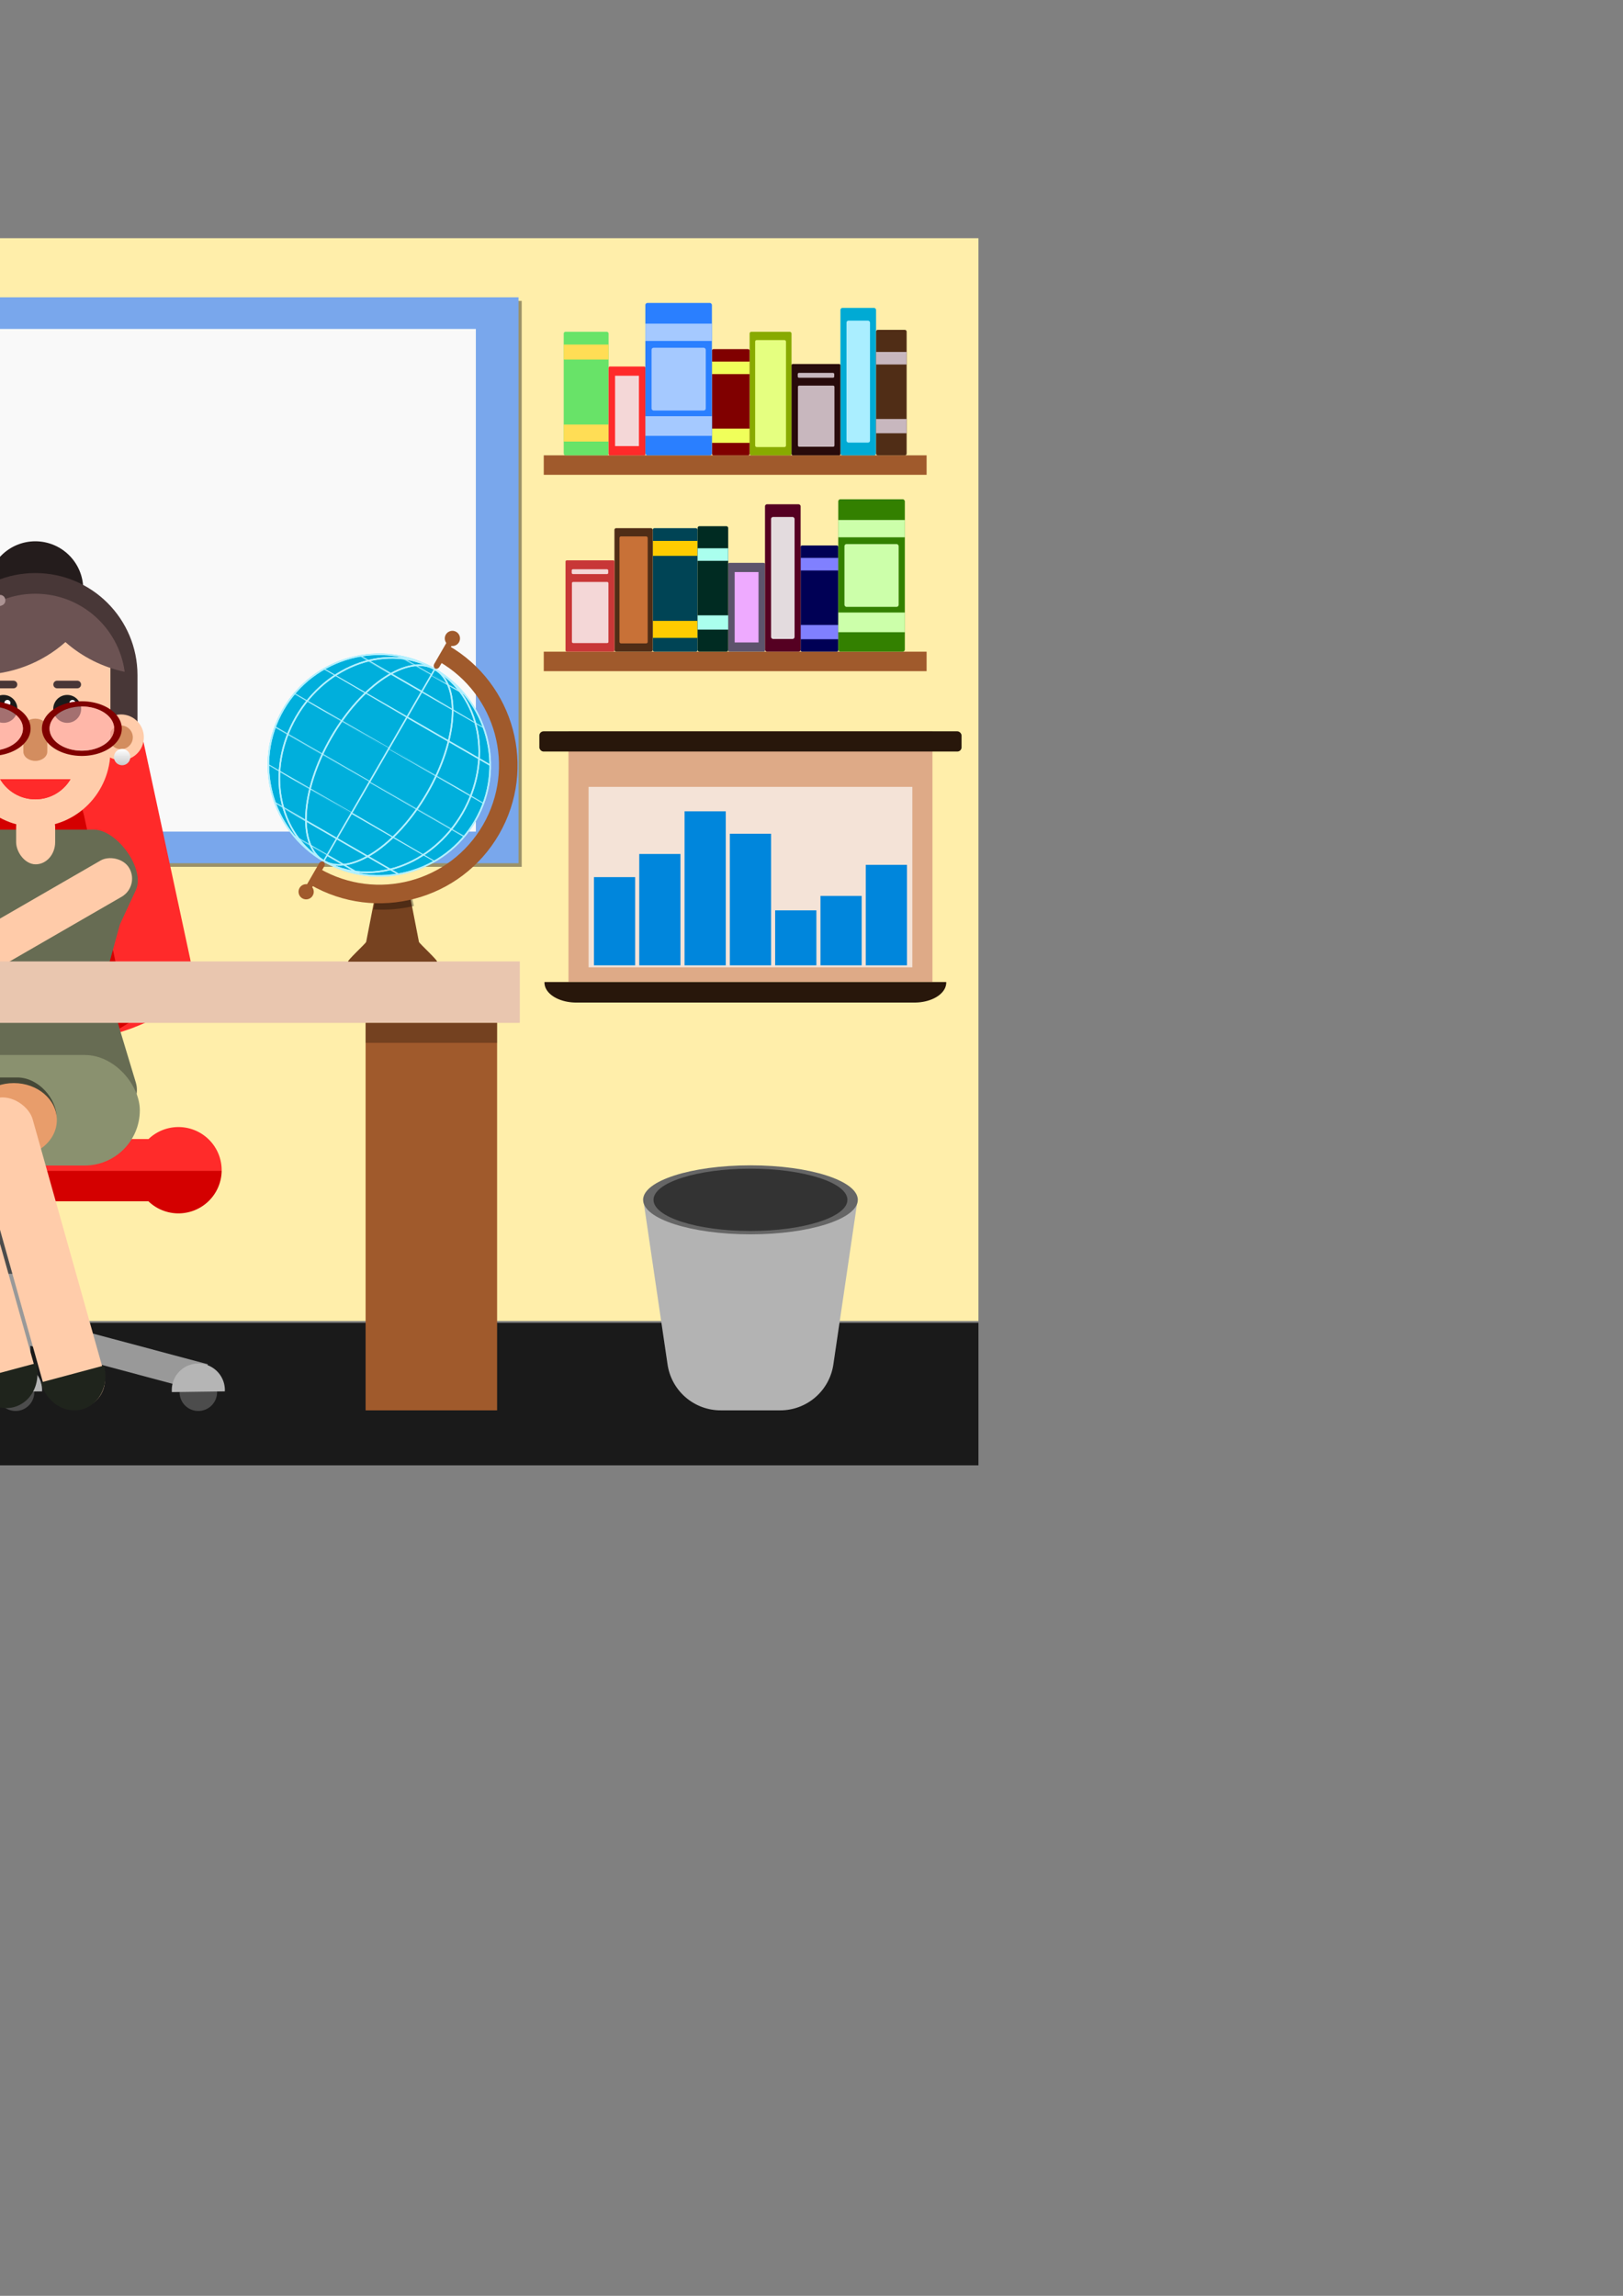 <?xml version="1.0" encoding="UTF-8" standalone="no"?>
<svg
   xmlns:dc="http://purl.org/dc/elements/1.1/"
   xmlns:cc="http://creativecommons.org/ns#"
   xmlns:rdf="http://www.w3.org/1999/02/22-rdf-syntax-ns#"
   xmlns:svg="http://www.w3.org/2000/svg"
   xmlns="http://www.w3.org/2000/svg"
   xmlns:xlink="http://www.w3.org/1999/xlink"
   xmlns:sodipodi="http://sodipodi.sourceforge.net/DTD/sodipodi-0.dtd"
   xmlns:inkscape="http://www.inkscape.org/namespaces/inkscape"
   width="793.701"
   height="1122.52"
   viewBox="0 0 210 297"
   version="1.1"
   id="svg8"
   inkscape:version="0.92.3 (2405546, 2018-03-11)"
   sodipodi:docname="main_menu.svg">
  <rect x="0" y="0" width="210" height="297" fill="#808080" stroke="none"/>
  <defs
     id="defs2">
    <inkscape:path-effect
       effect="fillet_chamfer"
       id="path-effect4284"
       is_visible="true"
       lpeversion="1"
       satellites_param="F,0,0,1,0,0,0,1 @ F,0,0,1,0,0,0,1 @ F,0,1,1,0,6,0,1 @ F,0,1,1,0,6,0,1"
       unit="px"
       method="auto"
       mode="F"
       radius="6"
       chamfer_steps="1"
       flexible="false"
       use_knot_distance="true"
       apply_no_radius="true"
       apply_with_radius="true"
       only_selected="true"
       hide_knots="false" />
    <linearGradient
       inkscape:collect="always"
       id="linearGradient4138">
      <stop
         style="stop-color:#cccccc;stop-opacity:1"
         offset="0"
         id="stop4134" />
      <stop
         style="stop-color:#ffffff;stop-opacity:1"
         offset="1"
         id="stop4136" />
    </linearGradient>
    <inkscape:path-effect
       effect="fillet_chamfer"
       id="path-effect3327"
       is_visible="true"
       lpeversion="1"
       satellites_param="F,0,0,1,0,0,0,1 @ F,0,0,1,0,0,0,1 @ F,0,1,1,0,4,0,1 @ F,0,1,1,0,4,0,1"
       unit="px"
       method="auto"
       mode="F"
       radius="4"
       chamfer_steps="1"
       flexible="false"
       use_knot_distance="true"
       apply_no_radius="true"
       apply_with_radius="true"
       only_selected="true"
       hide_knots="false" />
    <linearGradient
       inkscape:collect="always"
       id="linearGradient1755">
      <stop
         style="stop-color:#f2f2f2;stop-opacity:1;"
         offset="0"
         id="stop1751" />
      <stop
         style="stop-color:#e6e6e6;stop-opacity:1"
         offset="1"
         id="stop1753" />
    </linearGradient>
    <linearGradient
       inkscape:collect="always"
       id="linearGradient1739">
      <stop
         style="stop-color:#cccccc;stop-opacity:1"
         offset="0"
         id="stop1735" />
      <stop
         style="stop-color:#ffffff;stop-opacity:1"
         offset="1"
         id="stop1737" />
    </linearGradient>
    <linearGradient
       inkscape:collect="always"
       xlink:href="#linearGradient1739"
       id="linearGradient1741"
       x1="59.21"
       y1="101.579"
       x2="59.21"
       y2="86.961"
       gradientUnits="userSpaceOnUse"
       gradientTransform="matrix(0.508,0,0,0.508,-97.593,72.943)" />
    <linearGradient
       inkscape:collect="always"
       xlink:href="#linearGradient1755"
       id="linearGradient1757"
       x1="153.408"
       y1="350.514"
       x2="190.48"
       y2="350.514"
       gradientUnits="userSpaceOnUse"
       gradientTransform="matrix(0.134,0,0,0.134,-97.593,72.943)" />
    <linearGradient
       inkscape:collect="always"
       xlink:href="#linearGradient4138"
       id="linearGradient4140"
       x1="-7.739"
       y1="91.579"
       x2="-7.739"
       y2="89.561"
       gradientUnits="userSpaceOnUse"
       gradientTransform="translate(1.136,0.444)" />
    <linearGradient
       inkscape:collect="always"
       xlink:href="#linearGradient4138"
       id="linearGradient4144"
       gradientUnits="userSpaceOnUse"
       gradientTransform="translate(23.54,0.444)"
       x1="-7.739"
       y1="91.579"
       x2="-7.739"
       y2="89.561" />
  </defs>
  <sodipodi:namedview
     id="base"
     pagecolor="#ffffff"
     bordercolor="#666666"
     borderopacity="1.0"
     inkscape:pageopacity="0.0"
     inkscape:pageshadow="2"
     inkscape:zoom="0.35355339"
     inkscape:cx="-387.84515"
     inkscape:cy="673.31253"
     inkscape:document-units="px"
     inkscape:current-layer="layer1"
     inkscape:document-rotation="0"
     showgrid="false"
     units="px"
     showborder="false"
     inkscape:object-nodes="false"
     inkscape:snap-intersection-paths="false"
     inkscape:window-width="1366"
     inkscape:window-height="706"
     inkscape:window-x="0"
     inkscape:window-y="28"
     inkscape:window-maximized="1"
     showguides="true"
     inkscape:guide-bbox="true" />
  <g
     inkscape:label="TOOLKIT"
     inkscape:groupmode="layer"
     id="layer1"
     style="display:none"
     sodipodi:insensitive="true">
    <rect
       style="opacity:1;fill:none;stroke:#000000;stroke-width:0.265;stroke-miterlimit:4;stroke-dasharray:none"
       id="rect1615"
       width="211.667"
       height="158.75"
       x="-84.931"
       y="31.221" />
    <rect
       style="opacity:1;fill:#c17d11;fill-opacity:1;stroke:none;stroke-width:0.265;stroke-miterlimit:4;stroke-dasharray:none"
       id="rect1617"
       width="18.709"
       height="18.709"
       x="-127.594"
       y="31.089" />
  </g>
  <g
     inkscape:groupmode="layer"
     id="layer11"
     inkscape:label="ENTORNO"
     style="display:inline">
    <rect
       style="opacity:1;fill:#1a1a1a;fill-opacity:1;stroke:none;stroke-width:0.273;stroke-linecap:round;stroke-linejoin:round;stroke-opacity:1"
       id="rect3332"
       width="211.667"
       height="18.435"
       x="-85.065"
       y="171.128"
       inkscape:export-xdpi="96"
       inkscape:export-ydpi="96" />
    <rect
       style="opacity:1;fill:#ffeeaa;fill-opacity:1;stroke:none;stroke-width:0.752;stroke-linecap:round;stroke-linejoin:round;stroke-opacity:1"
       id="rect3334"
       width="211.667"
       height="140.074"
       x="-85.065"
       y="30.813"
       inkscape:export-xdpi="96"
       inkscape:export-ydpi="96" />
  </g>
  <g
     inkscape:groupmode="layer"
     id="layer6"
     inkscape:label="PIZARRON"
     style="display:inline">
    <rect
       style="display:inline;opacity:0.394;fill:#000000;fill-opacity:1;stroke:none;stroke-width:0.255;stroke-miterlimit:4;stroke-dasharray:none"
       id="rect2319"
       width="134.33"
       height="73.211"
       x="-66.827"
       y="38.928"
       inkscape:export-xdpi="96"
       inkscape:export-ydpi="96" />
    <g
       id="g4148"
       inkscape:export-xdpi="96"
       inkscape:export-ydpi="96"
       inkscape:export-filename="E:\PythonStuff\SIM\data\bck\elements\pizarron.png">
      <rect
         style="display:inline;fill:#79a7ec;fill-opacity:1;stroke:none;stroke-width:0.255;stroke-miterlimit:4;stroke-dasharray:none"
         id="rect1781"
         width="134.33"
         height="73.211"
         x="-67.239"
         y="38.462" />
      <rect
         style="display:inline;fill:#f9f9f9;fill-opacity:1;stroke:none;stroke-width:0.23;stroke-miterlimit:4;stroke-dasharray:none"
         id="rect1783"
         width="123.288"
         height="65.022"
         x="-61.718"
         y="42.556" />
    </g>
  </g>
  <g
     inkscape:groupmode="layer"
     id="layer7"
     inkscape:label="BOOKSHELVES"
     style="display:inline">
    <rect
       style="display:inline;fill:#1a1a1a;fill-opacity:0;stroke:none;stroke-width:0.264;stroke-miterlimit:4;stroke-dasharray:none"
       id="rect1776"
       width="178.857"
       height="110.563"
       x="-71.729"
       y="40.703"
       inkscape:export-xdpi="96"
       inkscape:export-ydpi="96" />
    <rect
       style="fill:#a05a2c;fill-opacity:1;stroke:none;stroke-width:0.215;stroke-miterlimit:4;stroke-dasharray:none"
       id="rect1786"
       width="49.538"
       height="2.521"
       x="70.356"
       y="58.904"
       inkscape:export-xdpi="96"
       inkscape:export-ydpi="96" />
    <g
       id="g4193"
       inkscape:export-xdpi="96"
       inkscape:export-ydpi="96"
       inkscape:export-filename="E:\PythonStuff\SIM\data\bck\books\b_0.png">
      <rect
         style="fill:#68e368;fill-opacity:1;stroke:none;stroke-width:0.237;stroke-miterlimit:4;stroke-dasharray:none"
         id="rect1798"
         width="5.807"
         height="15.979"
         x="72.939"
         y="42.925"
         ry="0.219" />
      <path
         id="rect1802"
         style="fill:#ffdd55;fill-opacity:1;stroke:none;stroke-width:0.237;stroke-miterlimit:4;stroke-dasharray:none"
         d="m 72.939,44.575 v 1.936 h 5.807 v -1.936 z m 0,10.346 v 2.2 h 5.807 v -2.2 z" />
    </g>
    <g
       id="g4197"
       inkscape:export-xdpi="96"
       inkscape:export-ydpi="96"
       inkscape:export-filename="E:\PythonStuff\SIM\data\bck\books\g4197.png">
      <rect
         style="fill:#ff2a2a;fill-opacity:1;stroke:none;stroke-width:0.182;stroke-miterlimit:4;stroke-dasharray:none"
         id="rect1826"
         width="4.762"
         height="11.489"
         x="78.746"
         y="47.415"
         ry="0.157" />
      <rect
         style="fill:#f4d7d7;fill-opacity:1;stroke:none;stroke-width:0.264;stroke-miterlimit:4;stroke-dasharray:none"
         id="rect1884"
         width="3.087"
         height="9.105"
         x="79.583"
         y="48.607" />
    </g>
    <g
       id="g4210"
       inkscape:export-xdpi="96"
       inkscape:export-ydpi="96"
       inkscape:export-filename="E:\PythonStuff\SIM\data\bck\books\g4210.png">
      <rect
         style="fill:#88aa00;fill-opacity:1;stroke:none;stroke-width:0.229;stroke-miterlimit:4;stroke-dasharray:none"
         id="rect1832"
         width="5.424"
         height="15.979"
         x="96.992"
         y="42.925"
         ry="0.219" />
      <rect
         style="fill:#e5ff80;fill-opacity:1;stroke:none;stroke-width:0.183;stroke-miterlimit:4;stroke-dasharray:none"
         id="rect1886"
         width="3.988"
         height="13.839"
         x="97.71"
         y="43.995"
         ry="0.189" />
    </g>
    <g
       id="g4206"
       inkscape:export-xdpi="96"
       inkscape:export-ydpi="96"
       inkscape:export-filename="E:\PythonStuff\SIM\data\bck\books\g4206.png">
      <rect
         style="fill:#800000;fill-opacity:1;stroke:none;stroke-width:0.201;stroke-miterlimit:4;stroke-dasharray:none"
         id="rect1830"
         width="4.871"
         height="13.738"
         x="92.121"
         y="45.166"
         ry="0.188" />
      <path
         id="path1953"
         style="fill:#f0ff5a;fill-opacity:1;stroke:none;stroke-width:0.199;stroke-miterlimit:4;stroke-dasharray:none"
         d="m 92.121,46.775 v 1.623 h 4.871 v -1.623 z m 0,8.675 v 1.845 h 4.871 v -1.845 z" />
    </g>
    <g
       id="g4202"
       inkscape:export-xdpi="96"
       inkscape:export-ydpi="96"
       inkscape:export-filename="E:\PythonStuff\SIM\data\bck\books\g4202.png">
      <rect
         style="fill:#2a7fff;fill-opacity:1;stroke:none;stroke-width:0.321;stroke-miterlimit:4;stroke-dasharray:none"
         id="rect1828"
         width="8.613"
         height="19.715"
         x="83.504"
         y="39.189"
         ry="0.27" />
      <path
         id="path1955"
         style="fill:#a5c9ff;fill-opacity:1;stroke:none;stroke-width:0.311;stroke-miterlimit:4;stroke-dasharray:none"
         d="m 83.505,41.869 v 2.24 h 8.613 v -2.24 z m 0,11.971 v 2.546 h 8.613 v -2.546 z" />
      <rect
         style="fill:#a5c9ff;fill-opacity:1;stroke:none;stroke-width:0.264;stroke-miterlimit:4;stroke-dasharray:none"
         id="rect1957"
         width="7.016"
         height="8.124"
         x="84.303"
         y="44.985"
         ry="0.27" />
    </g>
    <g
       id="g4219"
       inkscape:export-xdpi="96"
       inkscape:export-ydpi="96"
       inkscape:export-filename="E:\PythonStuff\SIM\data\bck\books\g4219.png">
      <rect
         style="fill:#00aad4;fill-opacity:1;stroke:none;stroke-width:0.231;stroke-miterlimit:4;stroke-dasharray:none"
         id="rect1858"
         width="4.609"
         height="19.07"
         x="108.745"
         y="39.834"
         ry="0.261" />
      <rect
         style="fill:#aaeeff;fill-opacity:1;stroke:none;stroke-width:0.264;stroke-miterlimit:4;stroke-dasharray:none"
         id="rect1959"
         width="3.043"
         height="15.781"
         x="109.528"
         y="41.478"
         ry="0.261" />
    </g>
    <g
       id="g4223"
       inkscape:export-xdpi="96"
       inkscape:export-ydpi="96"
       inkscape:export-filename="E:\PythonStuff\SIM\data\bck\books\g4223.png">
      <rect
         style="fill:#502d16;fill-opacity:1;stroke:none;stroke-width:0.197;stroke-miterlimit:4;stroke-dasharray:none"
         id="rect1860"
         width="3.957"
         height="16.231"
         x="113.354"
         y="42.673"
         ry="0.222" />
      <path
         id="path1961"
         style="fill:#c8b7be;fill-opacity:1;stroke:none;stroke-width:0.179;stroke-miterlimit:4;stroke-dasharray:none"
         d="m 113.354,45.529 v 1.623 h 3.957 v -1.623 z m 0,8.675 v 1.845 h 3.957 v -1.845 z" />
    </g>
    <g
       id="g4215"
       inkscape:export-xdpi="96"
       inkscape:export-ydpi="96"
       inkscape:export-filename="E:\PythonStuff\SIM\data\bck\books\g4215.png">
      <rect
         style="fill:#280b0b;fill-opacity:1;stroke:none;stroke-width:0.213;stroke-miterlimit:4;stroke-dasharray:none"
         id="rect1834"
         width="6.329"
         height="11.816"
         x="102.416"
         y="47.088"
         ry="0.162" />
      <rect
         style="fill:#c8b7be;fill-opacity:1;stroke:none;stroke-width:0.259;stroke-miterlimit:4;stroke-dasharray:none"
         id="rect1963"
         width="4.724"
         height="7.905"
         x="103.246"
         y="49.886"
         ry="0.156" />
      <rect
         style="fill:#c8b7be;fill-opacity:1;stroke:none;stroke-width:0.237;stroke-miterlimit:4;stroke-dasharray:none;stroke-opacity:1"
         id="rect1975"
         width="4.724"
         height="0.627"
         x="103.219"
         y="48.24"
         ry="0.156" />
    </g>
    <rect
       style="fill:#a05a2c;fill-opacity:1;stroke:none;stroke-width:0.215;stroke-miterlimit:4;stroke-dasharray:none"
       id="rect1977"
       width="49.538"
       height="2.521"
       x="70.356"
       y="84.304"
       inkscape:export-xdpi="96"
       inkscape:export-ydpi="96" />
    <g
       id="g4248"
       inkscape:export-xdpi="96"
       inkscape:export-ydpi="96"
       inkscape:export-filename="E:\PythonStuff\SIM\data\bck\books\g4248.png">
      <rect
         style="fill:#004455;fill-opacity:1;stroke:none;stroke-width:0.237;stroke-miterlimit:4;stroke-dasharray:none"
         id="rect1979"
         width="5.807"
         height="15.979"
         x="84.458"
         y="68.324"
         ry="0.219" />
      <path
         id="path1981"
         style="fill:#ffcc00;fill-opacity:1;stroke:none;stroke-width:0.237;stroke-miterlimit:4;stroke-dasharray:none"
         d="m 84.458,69.975 v 1.936 h 5.807 v -1.936 z m 0,10.346 v 2.2 h 5.807 v -2.2 z" />
    </g>
    <g
       id="g4240"
       inkscape:export-xdpi="96"
       inkscape:export-ydpi="96"
       inkscape:export-filename="E:\PythonStuff\SIM\data\bck\books\g4240.png">
      <rect
         style="fill:#5d536c;fill-opacity:1;stroke:none;stroke-width:0.182;stroke-miterlimit:4;stroke-dasharray:none"
         id="rect1993"
         width="4.762"
         height="11.489"
         x="94.221"
         y="72.814"
         ry="0.157" />
      <rect
         style="fill:#eeaaff;fill-opacity:1;stroke:none;stroke-width:0.264;stroke-miterlimit:4;stroke-dasharray:none"
         id="rect1995"
         width="3.087"
         height="9.105"
         x="95.059"
         y="74.007" />
    </g>
    <g
       id="g4252"
       inkscape:export-xdpi="96"
       inkscape:export-ydpi="96"
       inkscape:export-filename="E:\PythonStuff\SIM\data\bck\books\g4252.png">
      <rect
         style="fill:#502d16;fill-opacity:1;stroke:none;stroke-width:0.219;stroke-miterlimit:4;stroke-dasharray:none"
         id="rect1997"
         width="4.956"
         height="15.979"
         x="79.502"
         y="68.324"
         ry="0.219" />
      <rect
         style="fill:#c87137;fill-opacity:1;stroke:none;stroke-width:0.175;stroke-miterlimit:4;stroke-dasharray:none"
         id="rect1999"
         width="3.645"
         height="13.839"
         x="80.157"
         y="69.394"
         ry="0.189" />
    </g>
    <g
       id="g4232"
       inkscape:export-xdpi="96"
       inkscape:export-ydpi="96"
       inkscape:export-filename="E:\PythonStuff\SIM\data\bck\books\g4232.png">
      <rect
         style="fill:#000055;fill-opacity:1;stroke:none;stroke-width:0.201;stroke-miterlimit:4;stroke-dasharray:none"
         id="rect1985"
         width="4.871"
         height="13.738"
         x="103.593"
         y="70.565"
         ry="0.188" />
      <path
         id="path2001"
         style="fill:#8080ff;fill-opacity:1;stroke:none;stroke-width:0.199;stroke-miterlimit:4;stroke-dasharray:none"
         d="m 103.593,72.175 v 1.623 h 4.871 v -1.623 z m 0,8.675 v 1.845 h 4.871 v -1.845 z" />
    </g>
    <g
       id="g4228"
       inkscape:export-xdpi="96"
       inkscape:export-ydpi="96"
       inkscape:export-filename="E:\PythonStuff\SIM\data\bck\books\g4228.png">
      <rect
         style="fill:#338000;fill-opacity:1;stroke:none;stroke-width:0.321;stroke-miterlimit:4;stroke-dasharray:none"
         id="rect1983"
         width="8.613"
         height="19.715"
         x="108.464"
         y="64.589"
         ry="0.27" />
      <path
         id="path2003"
         style="fill:#ccffaa;fill-opacity:1;stroke:none;stroke-width:0.311;stroke-miterlimit:4;stroke-dasharray:none"
         d="m 108.464,67.269 v 2.24 h 8.613 v -2.24 z m 0,11.971 v 2.546 h 8.613 V 79.24 Z" />
      <rect
         style="fill:#ccffaa;fill-opacity:1;stroke:none;stroke-width:0.264;stroke-miterlimit:4;stroke-dasharray:none"
         id="rect2005"
         width="7.016"
         height="8.124"
         x="109.263"
         y="70.384"
         ry="0.27" />
    </g>
    <g
       id="g4236"
       inkscape:export-xdpi="96"
       inkscape:export-ydpi="96"
       inkscape:export-filename="E:\PythonStuff\SIM\data\bck\books\g4236.png">
      <rect
         style="fill:#550022;fill-opacity:1;stroke:none;stroke-width:0.231;stroke-miterlimit:4;stroke-dasharray:none"
         id="rect1989"
         width="4.609"
         height="19.07"
         x="98.984"
         y="65.234"
         ry="0.261" />
      <rect
         style="fill:#e3dbde;fill-opacity:1;stroke:none;stroke-width:0.264;stroke-miterlimit:4;stroke-dasharray:none"
         id="rect2007"
         width="3.043"
         height="15.781"
         x="99.767"
         y="66.878"
         ry="0.261" />
    </g>
    <g
       id="g4244"
       inkscape:export-xdpi="96"
       inkscape:export-ydpi="96"
       inkscape:export-filename="E:\PythonStuff\SIM\data\bck\books\g4244.png">
      <rect
         style="fill:#002b22;fill-opacity:1;stroke:none;stroke-width:0.197;stroke-miterlimit:4;stroke-dasharray:none"
         id="rect1991"
         width="3.957"
         height="16.231"
         x="90.264"
         y="68.073"
         ry="0.222" />
      <path
         id="path2009"
         style="fill:#aaffee;fill-opacity:1;stroke:none;stroke-width:0.179;stroke-miterlimit:4;stroke-dasharray:none"
         d="m 90.264,70.929 v 1.623 h 3.957 v -1.623 z m 0,8.675 v 1.845 h 3.957 v -1.845 z" />
    </g>
    <g
       id="g4257"
       inkscape:export-xdpi="96"
       inkscape:export-ydpi="96"
       inkscape:export-filename="E:\PythonStuff\SIM\data\bck\books\g4257.png">
      <rect
         style="fill:#c83737;fill-opacity:1;stroke:none;stroke-width:0.213;stroke-miterlimit:4;stroke-dasharray:none"
         id="rect1987"
         width="6.329"
         height="11.816"
         x="73.173"
         y="72.488"
         ry="0.162" />
      <rect
         style="fill:#f4d7d7;fill-opacity:1;stroke:none;stroke-width:0.259;stroke-miterlimit:4;stroke-dasharray:none"
         id="rect2011"
         width="4.724"
         height="7.905"
         x="74.002"
         y="75.286"
         ry="0.156" />
      <rect
         style="fill:#f4d7d7;fill-opacity:1;stroke:none;stroke-width:0.237;stroke-miterlimit:4;stroke-dasharray:none;stroke-opacity:1"
         id="rect2013"
         width="4.724"
         height="0.627"
         x="73.975"
         y="73.64"
         ry="0.156" />
    </g>
  </g>
  <g
     inkscape:groupmode="layer"
     id="layer12"
     inkscape:label="SILLA"
     style="display:inline">
    <rect
       style="fill:#999999;fill-opacity:1;stroke:none;stroke-width:0.157;stroke-linecap:round;stroke-linejoin:round;stroke-opacity:1"
       id="rect3045"
       width="3.955"
       height="28.328"
       x="0.135"
       y="126.448"
       ry="4.574"
       inkscape:export-xdpi="96"
       inkscape:export-ydpi="96" />
    <path
       id="rect3042"
       style="fill:#ff2a2a;fill-opacity:1;stroke:none;stroke-width:0.224;stroke-linecap:round;stroke-linejoin:round;stroke-opacity:1"
       d="m -7.14,87.442 c -1.76,0.08 -3.383,1.05 -4.468,2.405 -1.684,2.062 -2.468,4.68 -2.981,7.249 -2.052,9.567 -4.12,19.131 -6.162,28.7 -0.221,1.372 0.642,2.658 1.568,3.546 1.641,1.57 3.727,2.624 5.829,3.477 2.023,0.775 4.134,1.417 6.309,1.544 6.009,0.021 12.019,0.003 18.028,0.009 2.1,-0.059 4.145,-0.656 6.107,-1.365 2.193,-0.836 4.369,-1.899 6.114,-3.468 0.839,-0.777 1.641,-1.769 1.786,-2.963 0.093,-0.869 -0.251,-1.704 -0.388,-2.551 -2.027,-9.413 -4.038,-18.83 -6.076,-28.241 -0.566,-2.321 -1.452,-4.663 -3.127,-6.42 -1.142,-1.22 -2.786,-1.97 -4.468,-1.932 -5.984,0.005 -11.968,-0.01 -17.952,0.008 -0.04,0.001 -0.079,0.002 -0.119,0.004 z"
       inkscape:export-xdpi="96"
       inkscape:export-ydpi="96" />
    <path
       style="fill:#d40000;fill-opacity:1;stroke:none;stroke-width:0.508;stroke-linecap:round;stroke-linejoin:round;stroke-opacity:1"
       sodipodi:type="inkscape:offset"
       inkscape:radius="-7.8559484"
       inkscape:original="M 10.931641 87.431641 C 4.9476826 87.436741 -1.0377113 87.421483 -7.0214844 87.439453 C -7.0610354 87.440553 -7.0991212 87.442159 -7.1386719 87.443359 L -7.1386719 87.441406 C -8.8985746 87.521246 -10.521903 88.491924 -11.607422 89.847656 C -13.291508 91.909988 -14.076026 94.527131 -14.589844 97.095703 C -16.641655 106.66277 -18.708539 116.22779 -20.75 125.79688 C -20.970685 127.16915 -20.108997 128.45371 -19.183594 129.3418 C -17.542627 130.91216 -15.456856 131.96597 -13.355469 132.81836 C -11.332348 133.59306 -9.2213919 134.23659 -7.046875 134.36328 C -1.0377416 134.38388 4.9730637 134.36509 10.982422 134.37109 C 13.082214 134.31189 15.127204 133.71523 17.089844 133.00586 C 19.28322 132.17014 21.457818 131.10887 23.203125 129.53906 C 24.041977 128.76231 24.844502 127.76843 24.990234 126.57422 C 25.083294 125.70508 24.739075 124.8705 24.601562 124.02344 C 22.574354 114.61038 20.562571 105.19403 18.525391 95.783203 C 17.959544 93.462504 17.07345 91.12061 15.398438 89.363281 C 14.256191 88.143456 12.613635 87.394179 10.931641 87.431641 z "
       xlink:href="#rect3042"
       id="path3112"
       inkscape:href="#rect3042"
       transform="translate(0,7.938)"
       d="m 9.92,95.287 c -5.222,0.003 -10.426,-0.004 -15.613,0.008 -0.37,0.587 -0.832,1.534 -1.193,3.342 a 7.857,7.857 0 0 1 -0.021,0.105 c -1.837,8.566 -3.681,17.12 -5.51,25.67 0.586,0.362 0.98,0.692 1.953,1.092 1.606,0.608 2.918,0.945 3.824,1.004 5.777,0.018 11.581,0.003 17.41,0.008 0.742,-0.022 1.982,-0.311 3.576,-0.881 1.086,-0.418 1.627,-0.823 2.301,-1.236 -1.922,-8.931 -3.83,-17.855 -5.758,-26.764 -0.335,-1.365 -0.702,-1.946 -0.969,-2.348 z"
       inkscape:export-xdpi="96"
       inkscape:export-ydpi="96" />
    <rect
       style="fill:#999999;fill-opacity:1;stroke:none;stroke-width:0.145;stroke-linecap:round;stroke-linejoin:round;stroke-opacity:1"
       id="rect3071"
       width="3.626"
       height="26.322"
       x="0.3"
       y="153.757"
       inkscape:export-xdpi="96"
       inkscape:export-ydpi="96" />
    <g
       id="g4306"
       transform="translate(0,1.587)"
       inkscape:export-xdpi="96"
       inkscape:export-ydpi="96">
      <rect
         style="fill:#4c4c4c;fill-opacity:1;stroke:none;stroke-width:0.17;stroke-linecap:round;stroke-linejoin:round;stroke-opacity:1"
         id="rect3069"
         width="8.24"
         height="15.793"
         x="-2.007"
         y="147.404"
         ry="2.55" />
      <path
         id="rect3047"
         style="fill:#ff2a2a;fill-opacity:0.992;stroke:none;stroke-width:0.21;stroke-linecap:round;stroke-linejoin:round;stroke-opacity:1"
         d="m 28.682,149.872 a 5.594,5.584 0 0 0 0,-0.073 5.594,5.584 0 0 0 -5.594,-5.584 5.594,5.584 0 0 0 -3.866,1.549 h -34.218 a 5.594,5.584 0 0 0 -3.867,-1.549 5.594,5.584 0 0 0 -0.028,0 v 0 a 5.594,5.584 0 0 0 -5.565,5.584 5.594,5.584 0 0 0 4.66e-4,0.073" />
      <path
         id="path3116"
         style="fill:#d40000;fill-opacity:1;stroke:none;stroke-width:0.21;stroke-linecap:round;stroke-linejoin:round;stroke-opacity:1"
         d="m -24.456,149.872 a 5.594,5.584 0 0 0 5.593,5.511 5.594,5.584 0 0 0 3.884,-1.566 h 34.183 a 5.594,5.584 0 0 0 3.884,1.566 5.594,5.584 0 0 0 5.593,-5.511" />
    </g>
    <rect
       style="fill:#999999;fill-opacity:1;stroke:none;stroke-width:0.145;stroke-linecap:round;stroke-linejoin:round;stroke-opacity:1"
       id="rect3073"
       width="3.62"
       height="26.365"
       x="164.646"
       y="41.242"
       transform="matrix(0.259,0.966,-0.966,0.258,0,0)"
       inkscape:export-xdpi="96"
       inkscape:export-ydpi="96" />
    <rect
       style="fill:#999999;fill-opacity:1;stroke:none;stroke-width:0.145;stroke-linecap:round;stroke-linejoin:round;stroke-opacity:1"
       id="rect3075"
       width="3.62"
       height="26.365"
       x="163.555"
       y="45.323"
       transform="matrix(-0.259,0.966,0.966,0.258,0,0)"
       inkscape:export-xdpi="96"
       inkscape:export-ydpi="96" />
    <ellipse
       style="fill:#4c4c4c;fill-opacity:1;stroke:none;stroke-width:0.215;stroke-linecap:round;stroke-linejoin:round;stroke-opacity:1"
       id="path3091"
       cx="-21.725"
       cy="180.025"
       rx="2.431"
       ry="2.427"
       inkscape:export-xdpi="96"
       inkscape:export-ydpi="96" />
    <path
       id="path3083"
       style="fill:#b5b5b5;fill-opacity:1;stroke:none;stroke-width:0.224;stroke-linecap:round;stroke-linejoin:round;stroke-opacity:1"
       d="m -25.152,180.01 a 3.438,3.432 0 0 1 -0.01,-0.261 3.438,3.432 0 0 1 3.438,-3.432 3.438,3.432 0 0 1 3.438,3.432 v 0 a 3.438,3.432 0 0 1 -0.004,0.166"
       inkscape:export-xdpi="96"
       inkscape:export-ydpi="96" />
    <g
       id="g3099"
       transform="matrix(0.44,0,0,0.44,-100.535,74.297)"
       inkscape:export-xdpi="96"
       inkscape:export-ydpi="96">
      <circle
         style="opacity:1;fill:#4c4c4c;fill-opacity:1;stroke:none;stroke-width:0.488;stroke-linecap:round;stroke-linejoin:round;stroke-opacity:1"
         id="circle3093"
         cx="233.059"
         cy="240.472"
         r="5.519" />
      <path
         id="path3095"
         style="opacity:1;fill:#b5b5b5;fill-opacity:1;stroke:none;stroke-width:0.509;stroke-linecap:round;stroke-linejoin:round;stroke-opacity:1"
         d="m 225.277,240.438 a 7.805,7.805 0 0 1 -0.023,-0.594 7.805,7.805 0 0 1 7.805,-7.805 7.805,7.805 0 0 1 7.805,7.805 v 0 a 7.805,7.805 0 0 1 -0.009,0.377" />
    </g>
    <g
       id="g3105"
       transform="matrix(0.44,0,0,0.44,-76.886,74.297)"
       inkscape:export-xdpi="96"
       inkscape:export-ydpi="96">
      <circle
         style="opacity:1;fill:#4c4c4c;fill-opacity:1;stroke:none;stroke-width:0.488;stroke-linecap:round;stroke-linejoin:round;stroke-opacity:1"
         id="circle3101"
         cx="233.059"
         cy="240.472"
         r="5.519" />
      <path
         id="path3103"
         style="opacity:1;fill:#b5b5b5;fill-opacity:1;stroke:none;stroke-width:0.509;stroke-linecap:round;stroke-linejoin:round;stroke-opacity:1"
         d="m 225.277,240.438 a 7.805,7.805 0 0 1 -0.023,-0.594 7.805,7.805 0 0 1 7.805,-7.805 7.805,7.805 0 0 1 7.805,7.805 v 0 a 7.805,7.805 0 0 1 -0.009,0.377" />
    </g>
  </g>
  <g
     inkscape:groupmode="layer"
     id="layer5"
     inkscape:label="LADY"
     style="display:inline">
    <g
       id="g4189"
       inkscape:export-xdpi="96"
       inkscape:export-ydpi="96"
       transform="translate(0,6.879)">
      <rect
         style="fill:#ffcba9;fill-opacity:1;stroke:none;stroke-width:0.311;stroke-linecap:round;stroke-linejoin:round;stroke-opacity:1"
         id="rect3568"
         width="5.426"
         height="20.393"
         x="-93.055"
         y="53.215"
         ry="2.713"
         transform="matrix(-0.5,-0.866,-0.866,0.5,0,0)" />
      <path
         id="rect3492"
         style="fill:#676c53;fill-opacity:1;stroke:none;stroke-width:0.412;stroke-linecap:round;stroke-linejoin:round;stroke-opacity:1"
         d="M -2.98,100.444 H 12.12 c 3.021,0 6.724,5.094 5.452,7.834 l -2.058,4.434 -1.871,6.815 1.871,6.815 2.058,6.815 c 0.873,2.892 -2.432,5.452 -5.452,5.452 H -2.98 c -3.021,0 -5.452,-2.432 -5.452,-5.452 l 2.058,-6.815 1.871,-6.815 -1.871,-6.815 -2.058,-4.434 c -1.272,-2.74 2.432,-7.834 5.452,-7.834 z"
         sodipodi:nodetypes="ssscccsssscccss" />
      <rect
         style="fill:#ffcba9;fill-opacity:1;stroke:none;stroke-width:0.397;stroke-linecap:round;stroke-linejoin:round;stroke-opacity:1"
         id="rect3562"
         width="5.426"
         height="33.302"
         x="-102.383"
         y="38.231"
         ry="2.713"
         transform="matrix(-0.5,-0.866,-0.866,0.5,0,0)" />
      <rect
         style="fill:#ffccaa;fill-opacity:1;stroke:none;stroke-width:0.423;stroke-linecap:round;stroke-linejoin:round;stroke-opacity:1"
         id="rect3496"
         width="5.051"
         height="7.661"
         x="2.087"
         y="97.274"
         ry="2.873" />
      <path
         d="m 10.77,69.346 c 0,3.424 -2.776,6.2 -6.2,6.2 -1.645,0 -3.222,-0.653 -4.384,-1.816 -1.164,-1.162 -1.817,-2.739 -1.817,-4.384 0,-1.644 0.653,-3.222 1.817,-4.384 1.162,-1.163 2.739,-1.816 4.384,-1.816 1.644,0 3.22,0.653 4.383,1.816 1.164,1.162 1.817,2.74 1.817,4.384 z"
         style="fill:#241c1c;fill-opacity:1;fill-rule:nonzero;stroke:none;stroke-width:0.326"
         id="path2044" />
      <path
         d="m 4.569,67.254 c -7.3,0 -13.218,5.918 -13.218,13.22 v 7.071 h 26.438 v -7.071 c 0,-7.301 -5.919,-13.22 -13.22,-13.22 z"
         style="fill:#483737;fill-opacity:1;fill-rule:nonzero;stroke:none;stroke-width:0.326"
         id="path2046" />
      <path
         d="m 18.615,88.508 c 0,1.636 -1.327,2.964 -2.963,2.964 -1.637,0 -2.964,-1.327 -2.964,-2.964 0,-1.636 1.326,-2.964 2.964,-2.964 1.636,0 2.963,1.327 2.963,2.964 z"
         style="fill:#ffccaa;fill-opacity:1;fill-rule:nonzero;stroke:none;stroke-width:0.226"
         id="path2048" />
      <path
         d="m 17.187,88.508 c 0,0.848 -0.688,1.535 -1.535,1.535 -0.848,0 -1.535,-0.687 -1.535,-1.535 0,-0.848 0.687,-1.535 1.535,-1.535 0.847,0 1.535,0.687 1.535,1.535 z"
         style="fill:#d38d5f;fill-opacity:1;fill-rule:nonzero;stroke:none;stroke-width:0.226"
         id="path2050" />
      <path
         d="m -3.655,88.508 c 0,1.636 -1.326,2.964 -2.964,2.964 -1.636,0 -2.963,-1.327 -2.963,-2.964 0,-1.636 1.327,-2.964 2.963,-2.964 1.637,0 2.964,1.327 2.964,2.964 z"
         style="fill:#ffccaa;fill-opacity:1;fill-rule:nonzero;stroke:none;stroke-width:0.226"
         id="path2052" />
      <path
         d="m -5.083,88.508 c 0,0.848 -0.688,1.535 -1.536,1.535 -0.847,0 -1.535,-0.687 -1.535,-1.535 0,-0.848 0.688,-1.535 1.535,-1.535 0.848,0 1.536,0.687 1.536,1.535 z"
         style="fill:#d38d5f;fill-opacity:1;fill-rule:nonzero;stroke:none;stroke-width:0.226"
         id="path2054" />
      <path
         d="m -0.028,73.21 c -2.836,0 -5.119,2.323 -5.119,5.21 v 11.766 c 0,5.462 4.35,9.889 9.717,9.889 5.367,0 9.718,-4.427 9.718,-9.889 V 78.42 c 0,-2.886 -2.283,-5.21 -5.119,-5.21 z"
         style="fill:#ffccaa;fill-opacity:1;fill-rule:nonzero;stroke:none;stroke-width:0.306"
         id="path2056" />
      <path
         d="m 2.25,84.829 c 0,0.997 -0.809,1.804 -1.806,1.804 -0.997,0 -1.806,-0.807 -1.806,-1.804 0,-0.997 0.808,-1.806 1.806,-1.806 0.997,0 1.806,0.808 1.806,1.806 z"
         style="fill:#1a1a1a;fill-opacity:1;fill-rule:nonzero;stroke:none;stroke-width:0.326"
         id="path2058" />
      <path
         d="m 10.502,84.829 c 0,0.997 -0.808,1.804 -1.806,1.804 -0.997,0 -1.806,-0.807 -1.806,-1.804 0,-0.997 0.809,-1.806 1.806,-1.806 0.997,0 1.806,0.808 1.806,1.806 z"
         style="fill:#1a1a1a;fill-opacity:1;fill-rule:nonzero;stroke:none;stroke-width:0.326"
         id="path2060" />
      <path
         d="m 4.571,86.091 c 0.857,0 1.547,0.535 1.547,1.199 v 3.064 c 0,0.664 -0.69,1.199 -1.547,1.199 -0.858,0 -1.548,-0.535 -1.548,-1.199 v -3.064 c 0,-0.664 0.69,-1.199 1.548,-1.199 z"
         style="fill:#d38d5f;fill-opacity:1;fill-rule:nonzero;stroke:none;stroke-width:0.287"
         id="path2062" />
      <path
         d="M -0.856,81.178 H 1.744 c 0.274,0 0.494,0.22 0.494,0.494 0,0.274 -0.22,0.494 -0.494,0.494 h -2.6 c -0.274,0 -0.494,-0.22 -0.494,-0.494 0,-0.273 0.22,-0.494 0.494,-0.494 z"
         style="fill:#483737;fill-opacity:1;fill-rule:nonzero;stroke:none;stroke-width:0.326"
         id="path2064" />
      <path
         d="m 7.396,81.178 h 2.6 c 0.274,0 0.494,0.22 0.494,0.494 0,0.274 -0.22,0.494 -0.494,0.494 H 7.396 c -0.274,0 -0.494,-0.22 -0.494,-0.494 0,-0.273 0.22,-0.494 0.494,-0.494 z"
         style="fill:#483737;fill-opacity:1;fill-rule:nonzero;stroke:none;stroke-width:0.326"
         id="path2066" />
      <path
         d="m 0.02,93.932 c 0.921,1.553 2.613,2.596 4.55,2.596 1.938,0 3.63,-1.043 4.551,-2.596 z"
         style="fill:#ff2a2a;fill-opacity:1;fill-rule:nonzero;stroke:none;stroke-width:0.326"
         id="path2070" />
      <path
         d="m 4.569,69.929 c -5.846,0 -10.687,4.299 -11.535,9.909 1.407,0.376 2.857,0.568 4.314,0.57 4.096,-0.007 8.049,-1.509 11.119,-4.221 2.18,1.923 4.822,3.247 7.667,3.845 C 15.369,74.328 10.484,69.929 4.569,69.929 Z"
         style="fill:#6c5353;fill-opacity:1;fill-rule:nonzero;stroke:none;stroke-width:0.326"
         id="path2072" />
      <path
         d="m -0.046,70.083 c -0.064,0.002 -0.125,0.015 -0.186,0.035 -2.236,0.721 -4.058,2.354 -5.031,4.464 -0.173,0.354 -0.02,0.782 0.337,0.946 0.358,0.165 0.781,0.004 0.938,-0.358 0.81,-1.753 2.329,-3.116 4.187,-3.714 0.794,-0.243 0.584,-1.421 -0.246,-1.375 z"
         style="fill:#ac9393;fill-opacity:1;fill-rule:nonzero;stroke:none;stroke-width:0.326"
         id="path2074" />
      <path
         d="m 1.35,84.058 c 0,0.216 -0.176,0.392 -0.392,0.392 -0.217,0 -0.392,-0.175 -0.392,-0.392 0,-0.217 0.176,-0.392 0.392,-0.392 0.216,0 0.392,0.176 0.392,0.392 z"
         style="fill:#ffffff;fill-opacity:1;fill-rule:nonzero;stroke:none;stroke-width:0.071"
         id="path3221" />
      <path
         d="m 9.767,84.058 c 0,0.216 -0.176,0.392 -0.392,0.392 -0.217,0 -0.392,-0.175 -0.392,-0.392 0,-0.217 0.176,-0.392 0.392,-0.392 0.216,0 0.392,0.176 0.392,0.392 z"
         style="fill:#ffffff;fill-opacity:1;fill-rule:nonzero;stroke:none;stroke-width:0.071"
         id="path3223" />
      <g
         id="g3219"
         transform="matrix(0.486,0,0,0.486,-169.581,71.865)">
        <path
           id="path3196"
           style="opacity:1;fill:#800000;fill-opacity:1;stroke:none;stroke-width:0.336;stroke-linecap:round;stroke-linejoin:round;stroke-opacity:1"
           d="m 346.421,24.645 a 10.631,7.274 0 0 0 -10.607,7.274 10.631,7.274 0 0 0 10.631,7.274 10.631,7.274 0 0 0 10.631,-7.274 10.631,7.274 0 0 0 -10.631,-7.274 10.631,7.274 0 0 0 -0.024,0 z m 8.5e-4,1.39 a 8.599,5.884 0 0 1 0.023,0 8.599,5.884 0 0 1 8.599,5.884 8.599,5.884 0 0 1 -8.599,5.884 8.599,5.884 0 0 1 -8.599,-5.884 8.599,5.884 0 0 1 8.577,-5.884 z" />
        <ellipse
           style="opacity:0.603;fill:#ffaaaa;fill-opacity:1;stroke:none;stroke-width:0.272;stroke-linecap:round;stroke-linejoin:round;stroke-opacity:1"
           id="ellipse3198"
           cx="346.444"
           cy="31.918"
           rx="8.599"
           ry="5.884" />
        <path
           id="path3205"
           style="opacity:1;fill:#800000;fill-opacity:1;stroke:none;stroke-width:0.336;stroke-linecap:round;stroke-linejoin:round;stroke-opacity:1"
           d="m 370.704,24.645 a 10.631,7.274 0 0 0 -10.607,7.274 10.631,7.274 0 0 0 10.631,7.274 10.631,7.274 0 0 0 10.631,-7.274 10.631,7.274 0 0 0 -10.631,-7.274 10.631,7.274 0 0 0 -0.024,0 z m 8.4e-4,1.39 a 8.599,5.884 0 0 1 0.023,0 8.599,5.884 0 0 1 8.599,5.884 8.599,5.884 0 0 1 -8.599,5.884 8.599,5.884 0 0 1 -8.6,-5.884 8.599,5.884 0 0 1 8.577,-5.884 z" />
        <ellipse
           style="opacity:0.603;fill:#ffaaaa;fill-opacity:1;stroke:none;stroke-width:0.272;stroke-linecap:round;stroke-linejoin:round;stroke-opacity:1"
           id="ellipse3207"
           cx="370.728"
           cy="31.918"
           rx="8.599"
           ry="5.884" />
      </g>
      <path
         d="m 0.02,93.932 c 0.921,1.553 2.613,2.596 4.55,2.596 1.938,0 3.63,-1.043 4.551,-2.596 z"
         style="fill:#ff2a2a;fill-opacity:1;fill-rule:nonzero;stroke:none;stroke-width:0.326"
         id="path3225" />
      <rect
         style="fill:#8a916f;fill-opacity:1;stroke:none;stroke-width:0.781;stroke-linecap:round;stroke-linejoin:round;stroke-opacity:1"
         id="rect3503"
         width="33.356"
         height="14.302"
         x="-15.264"
         y="129.599"
         ry="7.151" />
      <rect
         style="fill:#454837;fill-opacity:1;stroke:none;stroke-width:0.518;stroke-linecap:round;stroke-linejoin:round;stroke-opacity:1"
         id="rect3501"
         width="20.637"
         height="10.186"
         x="-13.323"
         y="132.508"
         ry="5.093" />
      <ellipse
         style="fill:#d38d5f;fill-opacity:1;stroke:none;stroke-width:0.455;stroke-linecap:round;stroke-linejoin:round;stroke-opacity:1"
         id="path3511"
         cx="-6.723"
         cy="138.007"
         rx="5.753"
         ry="4.771" />
      <ellipse
         style="fill:#e89d6b;fill-opacity:1;stroke:none;stroke-width:0.448;stroke-linecap:round;stroke-linejoin:round;stroke-opacity:1"
         id="ellipse3513"
         cx="1.789"
         cy="138.007"
         rx="5.566"
         ry="4.771" />
      <rect
         style="fill:#ffccaa;fill-opacity:1;stroke:none;stroke-width:0.446;stroke-linecap:round;stroke-linejoin:round;stroke-opacity:1"
         id="rect3507"
         width="7.94"
         height="41.587"
         x="-49.675"
         y="128.206"
         ry="3.809"
         transform="matrix(0.969,-0.247,0.271,0.963,0,0)" />
      <rect
         style="fill:#ffccaa;fill-opacity:1;stroke:none;stroke-width:0.446;stroke-linecap:round;stroke-linejoin:round;stroke-opacity:1"
         id="rect3509"
         width="7.94"
         height="41.587"
         x="-41.244"
         y="130.859"
         ry="3.809"
         transform="matrix(0.969,-0.247,0.271,0.963,0,0)" />
      <path
         id="path3554"
         style="fill:#1f241c;fill-opacity:1;stroke:none;stroke-width:0.369;stroke-linecap:round;stroke-linejoin:round;stroke-opacity:1"
         d="m 1.811,175.149 a 4.696,4.214 75 0 1 -5.286,-3.446 4.696,4.214 75 0 1 -0.011,-0.042 l 8.139,-2.181 a 4.696,4.214 75 0 1 0.012,0.042 4.696,4.214 75 0 1 -2.854,5.627 z" />
      <path
         id="path3560"
         style="fill:#1f241c;fill-opacity:1;stroke:none;stroke-width:0.369;stroke-linecap:round;stroke-linejoin:round;stroke-opacity:1"
         d="m 10.608,175.446 a 4.696,4.214 75 0 1 -5.286,-3.446 4.696,4.214 75 0 1 -0.011,-0.042 l 8.139,-2.181 a 4.696,4.214 75 0 1 0.012,0.042 4.696,4.214 75 0 1 -2.854,5.627 z" />
      <rect
         style="fill:#ffcba9;fill-opacity:1;stroke:none;stroke-width:0.315;stroke-linecap:round;stroke-linejoin:round;stroke-opacity:1"
         id="rect3572"
         width="5.426"
         height="20.999"
         x="-123.327"
         y="8.095"
         ry="2.507"
         transform="matrix(0,-1,-1,0,0,0)" />
      <rect
         style="fill:#ffcba9;fill-opacity:1;stroke:none;stroke-width:0.294;stroke-linecap:round;stroke-linejoin:round;stroke-opacity:1"
         id="rect3574"
         width="5.426"
         height="18.221"
         x="-116.427"
         y="14.214"
         ry="2.713"
         transform="matrix(0,-1,-1,0,0,0)" />
      <circle
         style="opacity:1;fill:url(#linearGradient4140);fill-opacity:1;stroke:none;stroke-width:0.397;stroke-linecap:round;stroke-linejoin:round;stroke-opacity:1"
         id="path4132"
         cx="-6.603"
         cy="91.063"
         r="1.058" />
      <circle
         style="opacity:1;fill:url(#linearGradient4144);fill-opacity:1;stroke:none;stroke-width:0.397;stroke-linecap:round;stroke-linejoin:round;stroke-opacity:1"
         id="circle4142"
         cx="15.801"
         cy="91.063"
         r="1.058" />
    </g>
  </g>
  <g
     inkscape:groupmode="layer"
     id="layer2"
     inkscape:label="MONITOR"
     style="display:inline">
    <g
       id="g1693"
       transform="matrix(0.589,0,0,0.588,-73.959,54.418)"
       style="display:inline"
       inkscape:export-xdpi="96"
       inkscape:export-ydpi="96"
       inkscape:export-filename="/home/sebastian/Proyectos/Simulador/data/bck/elements/monitor.png">
      <path
         id="rect844"
         style="fill:#b3b3b3;fill-opacity:1;stroke:none;stroke-width:1.926"
         d="m 57.868,88.999 a 24.951,34.973 26.934 0 1 -2.455,14.397 24.951,34.973 26.934 0 1 -7.17,13.437 h 32.979 a 34.973,24.951 63.066 0 1 -7.171,-13.437 34.973,24.951 63.066 0 1 -2.455,-14.397 z" />
      <path
         id="path857"
         style="opacity:0.142;fill:#000000;fill-opacity:1;stroke:none;stroke-width:1.926"
         d="m 57.868,88.999 a 24.951,34.973 26.934 0 1 -2.455,14.397 24.951,34.973 26.934 0 1 -0.491,1.354 h 19.621 a 34.973,24.951 63.066 0 1 -0.491,-1.354 34.973,24.951 63.066 0 1 -2.454,-14.397 z" />
      <rect
         style="fill:#cccccc;fill-opacity:1;stroke:none;stroke-width:1.095"
         id="rect863"
         width="48.82"
         height="4.416"
         x="40.322"
         y="114.622"
         ry="2.186" />
      <rect
         style="fill:#cccccc;stroke:none;stroke-width:1.554"
         id="rect921"
         width="103.709"
         height="63.458"
         x="12.878"
         y="38.117"
         ry="11.861" />
      <path
         id="rect925"
         style="fill:#cccccc;fill-opacity:1;stroke:none;stroke-width:1.554"
         d="m 24.74,38.117 c -6.571,0 -11.861,5.291 -11.861,11.862 v 39.736 c 0,1.239 0.188,2.432 0.537,3.553 h 102.634 c 0.349,-1.121 0.538,-2.314 0.538,-3.553 V 49.978 c 0,-6.571 -5.29,-11.862 -11.861,-11.862 z" />
    </g>
  </g>
  <g
     inkscape:groupmode="layer"
     id="layer3"
     inkscape:label="ESCRITORIO"
     style="display:inline">
    <g
       id="g4282"
       inkscape:export-xdpi="96"
       inkscape:export-ydpi="96">
      <rect
         style="display:inline;fill:#e9c6af;fill-opacity:1;stroke:none;stroke-width:0.302;stroke-miterlimit:4;stroke-dasharray:none"
         id="rect1696"
         width="145.348"
         height="7.953"
         x="-78.09"
         y="124.372" />
      <rect
         style="display:inline;fill:#a05a2c;fill-opacity:1;stroke:none;stroke-width:0.247;stroke-miterlimit:4;stroke-dasharray:none"
         id="rect1698"
         width="41.26"
         height="50.126"
         x="-76.219"
         y="132.326" />
      <rect
         style="display:inline;fill:#a05a2c;fill-opacity:1;stroke:none;stroke-width:0.159;stroke-miterlimit:4;stroke-dasharray:none"
         id="rect1700"
         width="17.013"
         height="50.126"
         x="47.306"
         y="132.326" />
      <rect
         style="display:inline;opacity:0.274;fill:#000000;fill-opacity:1;stroke:none;stroke-width:0.056;stroke-miterlimit:4;stroke-dasharray:none"
         id="rect3314"
         width="41.26"
         height="2.584"
         x="-76.219"
         y="132.326" />
      <rect
         style="display:inline;opacity:0.274;fill:#000000;fill-opacity:1;stroke:none;stroke-width:0.036;stroke-miterlimit:4;stroke-dasharray:none"
         id="rect3316"
         width="17.013"
         height="2.584"
         x="47.306"
         y="132.326" />
    </g>
  </g>
  <g
     inkscape:groupmode="layer"
     id="layer4"
     inkscape:label="CAFE"
     style="display:inline">
    <g
       id="g2298"
       transform="matrix(1,0,0,0.998,0,0.054)"
       inkscape:export-xdpi="96"
       inkscape:export-ydpi="96"
       inkscape:export-filename="/home/sebastian/Proyectos/Simulador/data/bck/elements/cafe.png">
      <path
         id="rect1703"
         style="display:inline;fill:url(#linearGradient1741);fill-opacity:1;stroke:none;stroke-width:0.165;stroke-miterlimit:4;stroke-dasharray:none"
         d="m -73.009,116.215 v 4.005 c 0,2.391 1.925,4.316 4.316,4.316 h 2.257 c 2.391,0 4.316,-1.925 4.316,-4.316 v -4.005 z" />
      <ellipse
         style="display:inline;fill:#cccccc;fill-opacity:1;stroke:none;stroke-width:0.14;stroke-miterlimit:4;stroke-dasharray:none"
         id="ellipse1715"
         cx="-67.565"
         cy="116.216"
         rx="5.444"
         ry="0.843" />
      <ellipse
         style="display:inline;fill:#333333;fill-opacity:1;stroke:none;stroke-width:0.123;stroke-miterlimit:4;stroke-dasharray:none"
         id="ellipse1719"
         cx="-67.565"
         cy="116.216"
         rx="4.877"
         ry="0.722" />
      <path
         id="path1721"
         style="display:inline;fill:url(#linearGradient1757);fill-opacity:1;stroke:none;stroke-width:0.193;stroke-miterlimit:4;stroke-dasharray:none"
         d="m -73.009,117.048 a 3.998,3.037 0 0 0 -3.951,3.037 3.998,3.037 0 0 0 3.998,3.037 3.998,3.037 0 0 0 0.988,-0.094 c -0.224,-0.261 -0.416,-0.549 -0.573,-0.859 a 2.774,2.107 0 0 1 -0.415,0.024 2.774,2.107 0 0 1 -2.774,-2.107 2.774,2.107 0 0 1 2.727,-2.107 z" />
    </g>
  </g>
  <g
     inkscape:groupmode="layer"
     id="layer8"
     inkscape:label="GLOBE"
     style="display:inline">
    <g
       id="g3778"
       transform="matrix(0.727,0,0,0.727,11.375,35.04)"
       inkscape:export-xdpi="96"
       inkscape:export-ydpi="96"
       inkscape:export-filename="/home/sebastian/Proyectos/Simulador/data/bck/elements/globo.png">
      <g
         id="g3925"
         transform="translate(-125.942,-23.812)">
        <ellipse
           style="fill:#00afdc;fill-opacity:1;stroke:none;stroke-width:0.185;stroke-miterlimit:4;stroke-dasharray:none;stroke-opacity:1"
           id="path2322"
           cx="209.857"
           cy="7.885"
           rx="19.849"
           ry="19.814"
           transform="rotate(30)" />
        <g
           inkscape:label="Lines of Longitude"
           id="g4668"
           style="stroke:#b3f0ff;stroke-width:0.371;stroke-miterlimit:4;stroke-dasharray:none;stroke-opacity:1"
           transform="matrix(0.646,0.373,-0.373,0.645,177.799,111.757)">
          <ellipse
             style="fill:none;stroke:#b3f0ff;stroke-width:0.371;stroke-miterlimit:4;stroke-dasharray:none;stroke-opacity:1"
             id="path4656"
             cx="0"
             cy="0"
             rx="0.001"
             ry="26.458" />
          <ellipse
             style="fill:none;stroke:#b3f0ff;stroke-width:0.371;stroke-miterlimit:4;stroke-dasharray:none;stroke-opacity:1"
             id="path4658"
             cx="0"
             cy="0"
             rx="13.23"
             ry="26.458" />
          <ellipse
             style="fill:none;stroke:#b3f0ff;stroke-width:0.371;stroke-miterlimit:4;stroke-dasharray:none;stroke-opacity:1"
             id="path4660"
             cx="0"
             cy="0"
             rx="22.915"
             ry="26.458" />
          <ellipse
             style="fill:none;stroke:#b3f0ff;stroke-width:0.371;stroke-miterlimit:4;stroke-dasharray:none;stroke-opacity:1"
             id="path4662"
             cx="0"
             cy="0"
             rx="26.459"
             ry="26.458" />
          <ellipse
             style="fill:none;stroke:#b3f0ff;stroke-width:0.371;stroke-miterlimit:4;stroke-dasharray:none;stroke-opacity:1"
             id="path4664"
             cx="0"
             cy="0"
             rx="22.915"
             ry="26.458" />
          <ellipse
             style="fill:none;stroke:#b3f0ff;stroke-width:0.371;stroke-miterlimit:4;stroke-dasharray:none;stroke-opacity:1"
             id="path4666"
             cx="0"
             cy="0"
             rx="13.23"
             ry="26.458" />
        </g>
        <g
           inkscape:label="Lines of Latitude"
           id="g4686"
           style="fill:none;fill-opacity:1;stroke:#b3f0ff;stroke-width:0.371;stroke-miterlimit:4;stroke-dasharray:none;stroke-opacity:1"
           transform="matrix(0.646,0.373,-0.373,0.645,177.799,111.757)">
          <ellipse
             style="fill:none;fill-opacity:1;stroke:#b3f0ff;stroke-width:0.371;stroke-miterlimit:4;stroke-dasharray:none;stroke-opacity:1"
             id="path4670"
             cx="0"
             cy="24.863"
             rx="9.049"
             ry="0.001" />
          <ellipse
             style="fill:none;fill-opacity:1;stroke:#b3f0ff;stroke-width:0.371;stroke-miterlimit:4;stroke-dasharray:none;stroke-opacity:1"
             id="path4672"
             cx="0"
             cy="20.268"
             rx="17.007"
             ry="0.001" />
          <ellipse
             style="fill:none;fill-opacity:1;stroke:#b3f0ff;stroke-width:0.371;stroke-miterlimit:4;stroke-dasharray:none;stroke-opacity:1"
             id="path4674"
             cx="0"
             cy="13.229"
             rx="22.914"
             ry="0.001" />
          <ellipse
             style="fill:none;fill-opacity:1;stroke:#b3f0ff;stroke-width:0.371;stroke-miterlimit:4;stroke-dasharray:none;stroke-opacity:1"
             id="path4676"
             cx="0"
             cy="4.594"
             rx="26.056"
             ry="0.001" />
          <ellipse
             style="fill:none;fill-opacity:1;stroke:#b3f0ff;stroke-width:0.371;stroke-miterlimit:4;stroke-dasharray:none;stroke-opacity:1"
             id="path4678"
             cx="0"
             cy="-4.594"
             rx="26.056"
             ry="0.001" />
          <ellipse
             style="fill:none;fill-opacity:1;stroke:#b3f0ff;stroke-width:0.371;stroke-miterlimit:4;stroke-dasharray:none;stroke-opacity:1"
             id="path4680"
             cx="0"
             cy="-13.229"
             rx="22.914"
             ry="0.001" />
          <ellipse
             style="fill:none;fill-opacity:1;stroke:#b3f0ff;stroke-width:0.371;stroke-miterlimit:4;stroke-dasharray:none;stroke-opacity:1"
             id="path4682"
             cx="0"
             cy="-20.268"
             rx="17.007"
             ry="0.001" />
          <ellipse
             style="fill:none;fill-opacity:1;stroke:#b3f0ff;stroke-width:0.371;stroke-miterlimit:4;stroke-dasharray:none;stroke-opacity:1"
             id="path4684"
             cx="0"
             cy="-24.863"
             rx="9.049"
             ry="0.001" />
        </g>
        <ellipse
           style="fill:none;stroke:#b3f0ff;stroke-width:0.277;stroke-miterlimit:4;stroke-dasharray:none;stroke-opacity:1"
           id="path4688"
           cx="209.857"
           cy="7.885"
           transform="rotate(30)"
           rx="19.749"
           ry="19.715" />
        <g
           id="g3734"
           style="fill:#a05a2c;fill-opacity:1"
           transform="rotate(30,179.79,113.068)">
          <rect
             style="opacity:1;fill:#a05a2c;fill-opacity:1;stroke:none;stroke-width:0.432;stroke-linecap:round;stroke-linejoin:round;stroke-opacity:1"
             id="rect3668"
             width="1.058"
             height="5.651"
             x="176.881"
             y="87.423"
             ry="0.628" />
          <circle
             style="opacity:1;fill:#a05a2c;fill-opacity:1;stroke:none;stroke-width:0.443;stroke-linecap:round;stroke-linejoin:round;stroke-opacity:1"
             id="path3730"
             cx="177.411"
             cy="86.903"
             r="1.356" />
        </g>
        <g
           id="g3740"
           transform="matrix(0.866,0.5,0.5,-0.866,-32.307,120.851)"
           style="fill:#a05a2c;fill-opacity:1">
          <rect
             style="opacity:1;fill:#a05a2c;fill-opacity:1;stroke:none;stroke-width:0.432;stroke-linecap:round;stroke-linejoin:round;stroke-opacity:1"
             id="rect3736"
             width="1.058"
             height="5.651"
             x="176.881"
             y="87.423"
             ry="0.628" />
          <circle
             style="opacity:1;fill:#a05a2c;fill-opacity:1;stroke:none;stroke-width:0.443;stroke-linecap:round;stroke-linejoin:round;stroke-opacity:1"
             id="circle3738"
             cx="177.411"
             cy="86.903"
             r="1.356" />
        </g>
        <path
           id="rect3808"
           style="opacity:1;fill:#764220;fill-opacity:1;stroke:none;stroke-width:0.345;stroke-linecap:round;stroke-linejoin:round;stroke-opacity:1"
           d="m 183.17,134.526 1.688,8.694 c 0.049,0.253 3.624,3.522 3.177,3.522 h -15.746 c -0.448,0 3.128,-3.269 3.177,-3.522 l 1.688,-8.694 c -9.828,0.817 14.808,-4.706 6.016,0 z"
           sodipodi:nodetypes="csccscc" />
        <path
           id="path3872"
           style="opacity:0.33;fill:#000000;fill-opacity:1;stroke:none;stroke-width:0.865;stroke-miterlimit:4;stroke-dasharray:none;stroke-opacity:1"
           d="m 699.199,501.885 c -11.145,3.852 -23.096,5.259 -34.984,3.982 -5.192,1.466 -5.662,2.517 5.346,1.711 l -2.441,11.074 c 9.147,0.561 18.283,-0.237 27.107,-2.318 l -1.93,-8.756 c 6.504,-3.066 8.154,-4.822 6.902,-5.693 z"
           transform="scale(0.265)" />
        <path
           id="ellipse3691"
           style="fill:#a05a2c;fill-opacity:1;stroke:none;stroke-width:0.229;stroke-miterlimit:4;stroke-dasharray:none;stroke-opacity:1"
           d="m 190.044,90.448 -1.651,2.859 c 0.015,0.008 0.029,0.017 0.043,0.025 10.194,5.885 13.695,18.905 7.819,29.081 -5.875,10.176 -18.901,13.654 -29.094,7.768 -0.014,-0.008 -0.029,-0.017 -0.043,-0.025 l -1.651,2.86 c 0.015,0.008 0.029,0.017 0.043,0.025 11.775,6.799 26.823,2.781 33.609,-8.974 6.787,-11.755 2.743,-26.796 -9.033,-33.594 l -0.021,-0.012 -0.022,-0.013 z"
           sodipodi:nodetypes="cccscccccsccc" />
      </g>
    </g>
  </g>
  <g
     inkscape:groupmode="layer"
     id="layer10"
     inkscape:label="CHART"
     style="display:inline">
    <rect
       y="94.609"
       x="73.554"
       height="32.431"
       width="47.096"
       id="rect3319"
       style="opacity:1;fill:#deaa87;fill-opacity:1;stroke:none;stroke-width:0.366;stroke-linecap:round;stroke-linejoin:round;stroke-opacity:1"
       inkscape:export-xdpi="96"
       inkscape:export-ydpi="96" />
    <rect
       ry="0.546"
       y="94.609"
       x="69.787"
       height="2.615"
       width="54.63"
       id="rect3321"
       style="opacity:1;fill:#28170b;fill-opacity:1;stroke:none;stroke-width:0.316;stroke-linecap:round;stroke-linejoin:round;stroke-opacity:1"
       inkscape:export-xdpi="96"
       inkscape:export-ydpi="96" />
    <path
       inkscape:connector-curvature="0"
       d="m 70.449,127.04 h 51.984 v 0.075 a 4.104,2.581 0 0 1 -4.104,2.581 H 74.553 a 4.104,2.581 0 0 1 -4.104,-2.581 z"
       style="opacity:1;fill:#28170b;fill-opacity:1;stroke:none;stroke-width:0.311;stroke-linecap:round;stroke-linejoin:round;stroke-opacity:1"
       id="rect3323"
       inkscape:export-xdpi="96"
       inkscape:export-ydpi="96" />
    <rect
       y="101.793"
       x="76.156"
       height="23.345"
       width="41.892"
       id="rect3329"
       style="opacity:1;fill:#f4e3d7;fill-opacity:1;stroke:none;stroke-width:0.431;stroke-linecap:round;stroke-linejoin:round;stroke-opacity:1"
       inkscape:export-xdpi="96"
       inkscape:export-ydpi="96" />
    <rect
       y="113.469"
       x="76.85"
       height="11.412"
       width="5.332"
       id="rect4046"
       style="fill:#0086dc;fill-opacity:1;stroke:none;stroke-width:0.397;stroke-linecap:round;stroke-linejoin:round;stroke-opacity:1"
       inkscape:export-xdpi="96"
       inkscape:export-ydpi="96" />
    <rect
       y="110.476"
       x="82.712"
       height="14.406"
       width="5.332"
       id="rect4048"
       style="fill:#0086dc;fill-opacity:1;stroke:none;stroke-width:0.446;stroke-linecap:round;stroke-linejoin:round;stroke-opacity:1"
       inkscape:export-xdpi="96"
       inkscape:export-ydpi="96" />
    <rect
       y="104.957"
       x="88.574"
       height="19.925"
       width="5.332"
       id="rect4050"
       style="fill:#0086dc;fill-opacity:1;stroke:none;stroke-width:0.524;stroke-linecap:round;stroke-linejoin:round;stroke-opacity:1"
       inkscape:export-xdpi="96"
       inkscape:export-ydpi="96" />
    <rect
       y="107.857"
       x="94.436"
       height="17.025"
       width="5.332"
       id="rect4052"
       style="fill:#0086dc;fill-opacity:1;stroke:none;stroke-width:0.485;stroke-linecap:round;stroke-linejoin:round;stroke-opacity:1"
       inkscape:export-xdpi="96"
       inkscape:export-ydpi="96" />
    <rect
       y="117.772"
       x="100.298"
       height="7.109"
       width="5.332"
       id="rect4054"
       style="fill:#0086dc;fill-opacity:1;stroke:none;stroke-width:0.313;stroke-linecap:round;stroke-linejoin:round;stroke-opacity:1"
       inkscape:export-xdpi="96"
       inkscape:export-ydpi="96" />
    <rect
       y="115.901"
       x="106.16"
       height="8.98"
       width="5.332"
       id="rect4056"
       style="fill:#0086dc;fill-opacity:1;stroke:none;stroke-width:0.352;stroke-linecap:round;stroke-linejoin:round;stroke-opacity:1"
       inkscape:export-xdpi="96"
       inkscape:export-ydpi="96" />
    <rect
       y="111.879"
       x="112.022"
       height="13.003"
       width="5.332"
       id="rect4058"
       style="fill:#0086dc;fill-opacity:1;stroke:none;stroke-width:0.424;stroke-linecap:round;stroke-linejoin:round;stroke-opacity:1"
       inkscape:export-xdpi="96"
       inkscape:export-ydpi="96" />
  </g>
  <g
     inkscape:groupmode="layer"
     id="layer9"
     inkscape:label="PAPELERA"
     style="display:inline">
    <g
       id="g4275"
       inkscape:export-xdpi="96"
       inkscape:export-ydpi="96"
       inkscape:export-filename="/home/sebastian/Proyectos/Simulador/data/bck/elements/papelera.png">
      <path
         id="rect3299"
         style="fill:#b3b3b3;fill-opacity:1;stroke:none;stroke-width:0.26;stroke-linecap:round;stroke-linejoin:round;stroke-opacity:1"
         d="m 83.213,155.042 h 27.778 l -3.162,21.473 a 6.948,6.948 139.188 0 1 -6.874,5.936 h -7.706 a 6.948,6.948 40.812 0 1 -6.874,-5.936 z"
         sodipodi:nodetypes="ccccc" />
      <ellipse
         style="fill:#666666;fill-opacity:1;stroke:none;stroke-width:0.281;stroke-linecap:round;stroke-linejoin:round;stroke-opacity:1"
         id="path3301"
         cx="97.102"
         cy="155.217"
         rx="13.889"
         ry="4.463" />
      <ellipse
         style="fill:#333333;fill-opacity:1;stroke:none;stroke-width:0.254;stroke-linecap:round;stroke-linejoin:round;stroke-opacity:1"
         id="ellipse3304"
         cx="97.102"
         cy="155.217"
         rx="12.544"
         ry="4.031" />
    </g>
  </g>
</svg>
